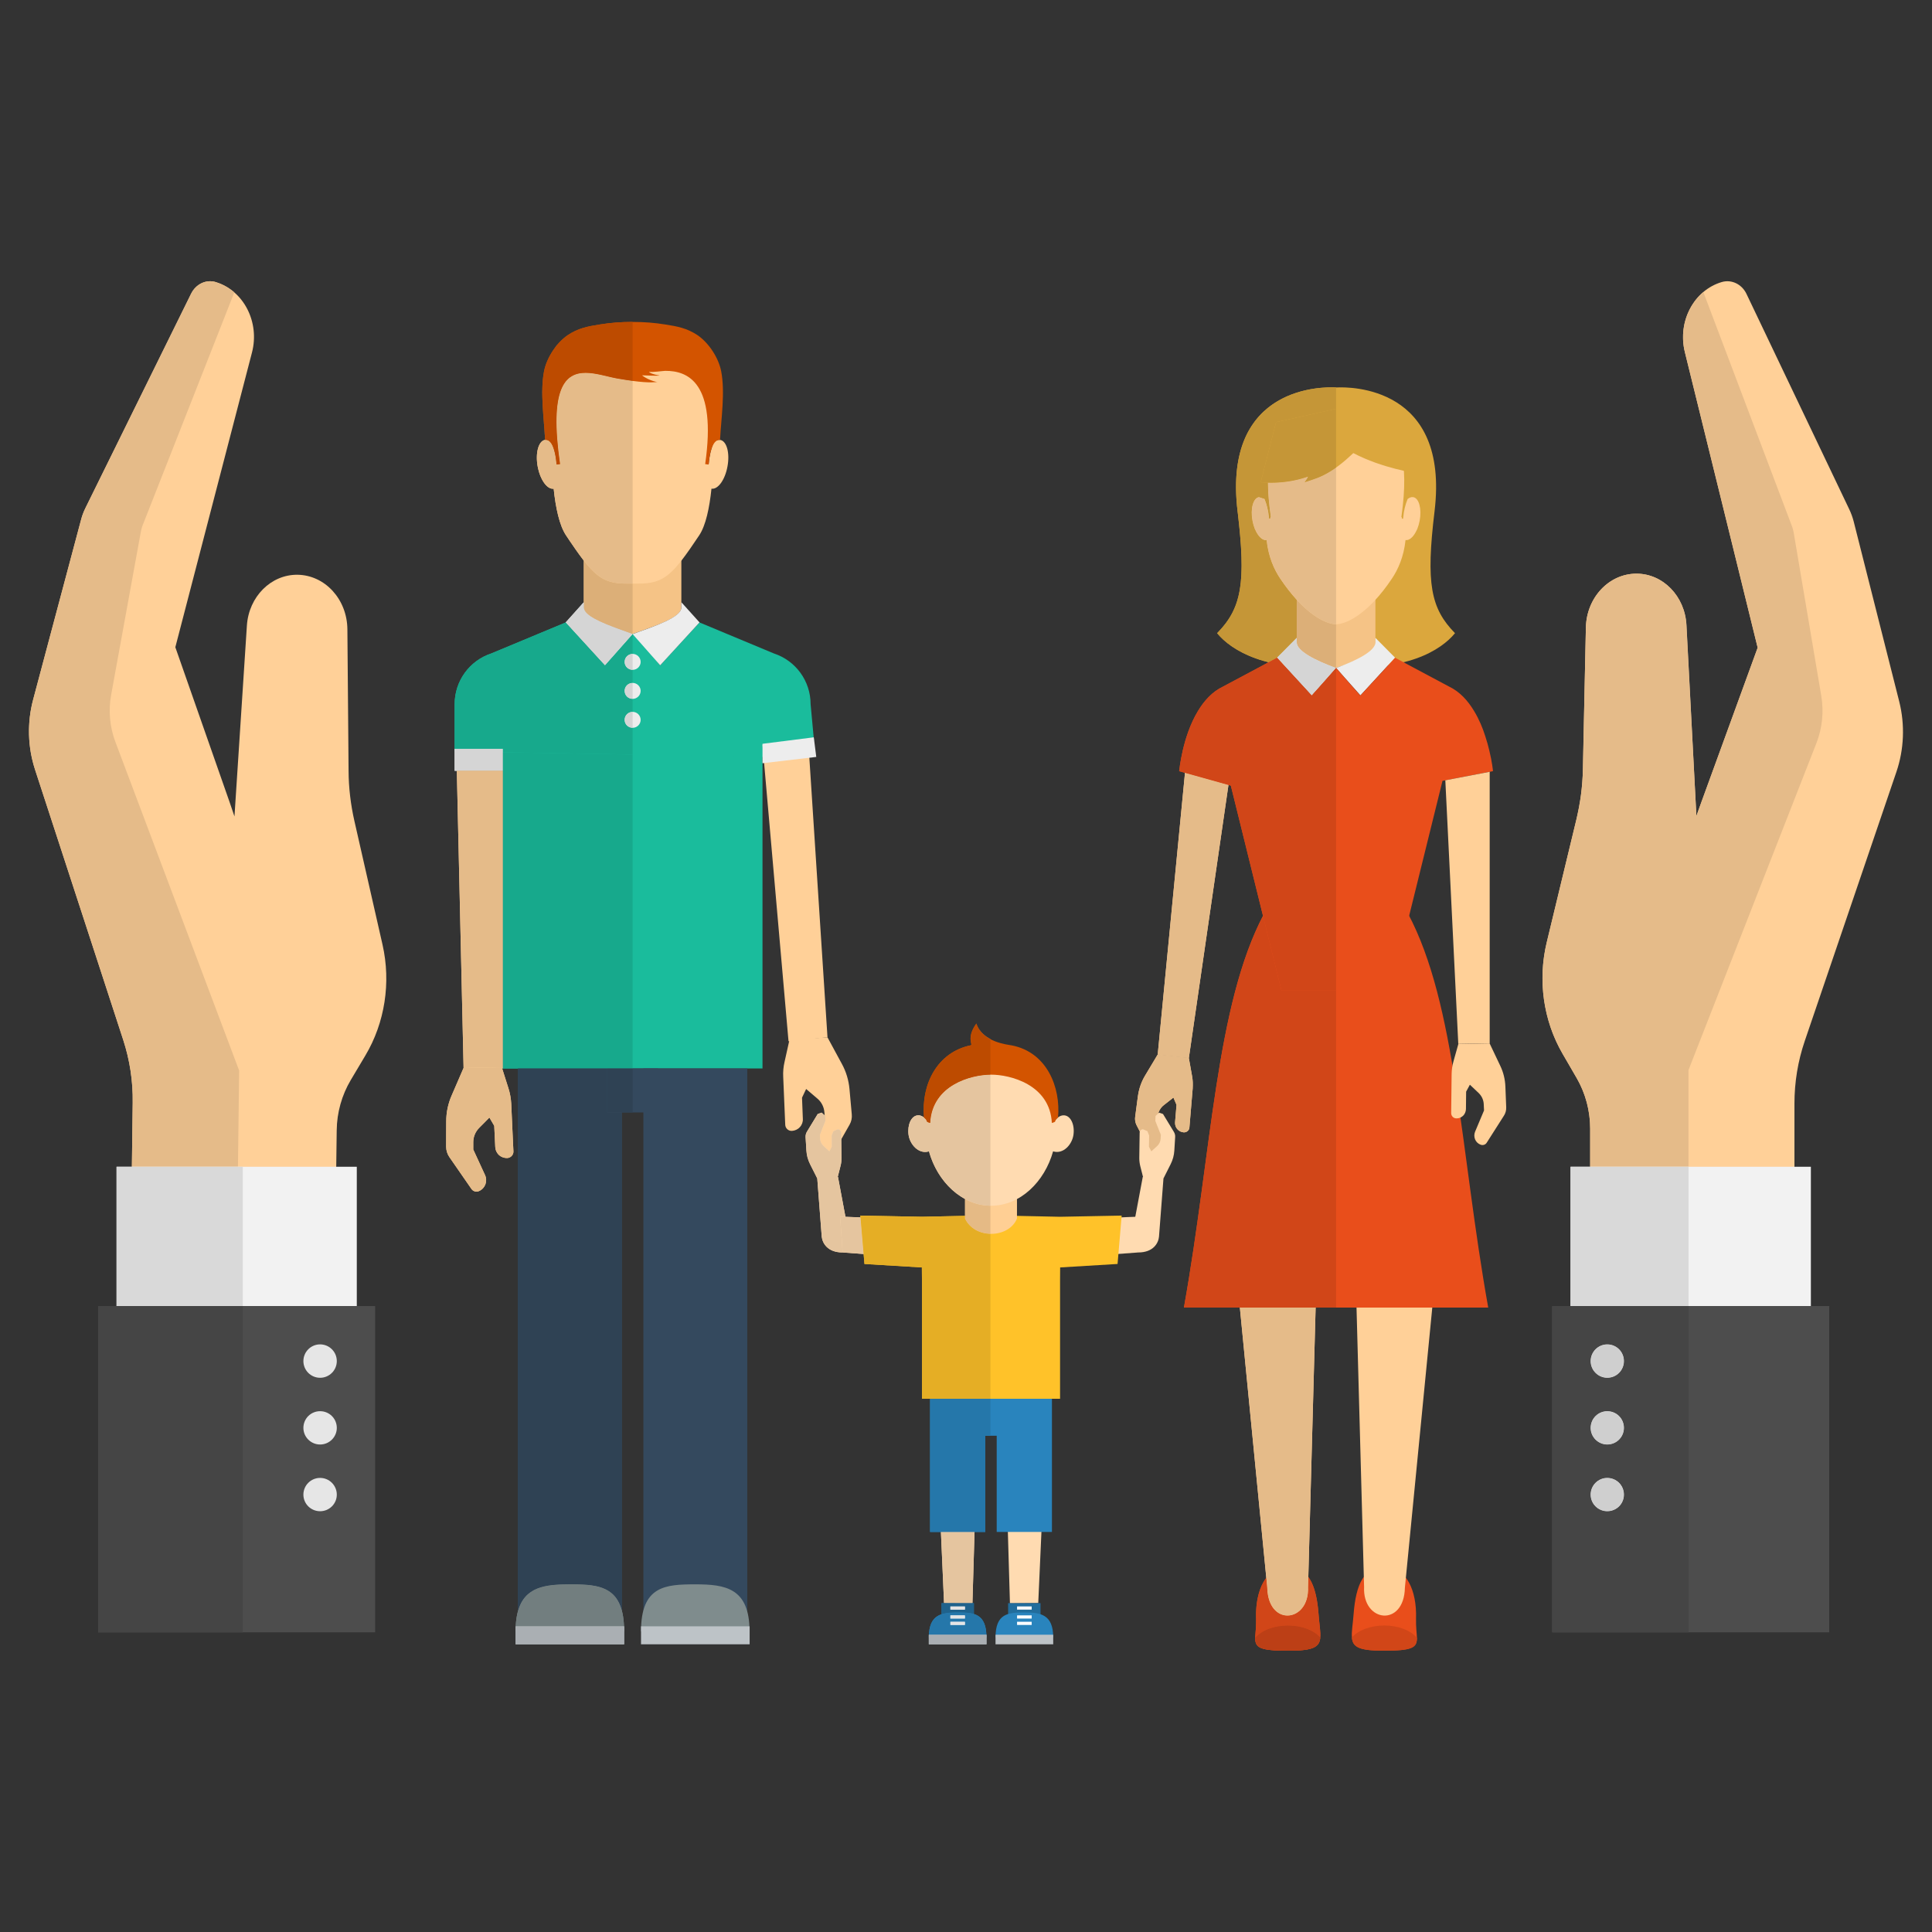 <?xml version="1.0" encoding="UTF-8"?>
<!DOCTYPE svg PUBLIC "-//W3C//DTD SVG 1.1//EN" "http://www.w3.org/Graphics/SVG/1.1/DTD/svg11.dtd">
<!-- Creator: CorelDRAW X7 -->
<svg xmlns="http://www.w3.org/2000/svg" xml:space="preserve" width="211.667mm" height="211.667mm" version="1.1" style="shape-rendering:geometricPrecision; text-rendering:geometricPrecision; image-rendering:optimizeQuality; fill-rule:evenodd; clip-rule:evenodd"
viewBox="0 0 21167 21167"
 xmlns:xlink="http://www.w3.org/1999/xlink">
 <rect x="0" y="0" width="21167" height="21167" fill="#333333" stroke="none"/>
 <defs>
  <style type="text/css">
   <![CDATA[
    .fil0 {fill:none}
    .fil12 {fill:#1ABC9C}
    .fil31 {fill:#226D9C}
    .fil32 {fill:#2984BD}
    .fil14 {fill:#34495E}
    .fil15 {fill:#7F8C8D}
    .fil16 {fill:#BDC3C7}
    .fil11 {fill:#D35400}
    .fil34 {fill:#FFC229}
    .fil33 {fill:white}
    .fil19 {fill:#17A98C;fill-rule:nonzero}
    .fil37 {fill:#1F628C;fill-rule:nonzero}
    .fil38 {fill:#2577AA;fill-rule:nonzero}
    .fil21 {fill:#2F4254;fill-rule:nonzero}
    .fil8 {fill:#454545;fill-rule:nonzero}
    .fil5 {fill:#4D4D4D;fill-rule:nonzero}
    .fil22 {fill:#727E7F;fill-rule:nonzero}
    .fil23 {fill:#AAAFB3;fill-rule:nonzero}
    .fil29 {fill:#BC3F16;fill-rule:nonzero}
    .fil18 {fill:#BD4B00;fill-rule:nonzero}
    .fil28 {fill:#C59637;fill-rule:nonzero}
    .fil9 {fill:#CFCFCF;fill-rule:nonzero}
    .fil27 {fill:#D14618;fill-rule:nonzero}
    .fil20 {fill:#D5D5D5;fill-rule:nonzero}
    .fil7 {fill:#D9D9D9;fill-rule:nonzero}
    .fil24 {fill:#DBA73D;fill-rule:nonzero}
    .fil17 {fill:#DCAF78;fill-rule:nonzero}
    .fil39 {fill:#E5AE25;fill-rule:nonzero}
    .fil40 {fill:#E5BA85;fill-rule:nonzero}
    .fil3 {fill:#E5BB89;fill-rule:nonzero}
    .fil36 {fill:#E5C59F;fill-rule:nonzero}
    .fil2 {fill:#E5E5E5;fill-rule:nonzero}
    .fil6 {fill:#E6E6E6;fill-rule:nonzero}
    .fil26 {fill:#E94E1B;fill-rule:nonzero}
    .fil13 {fill:#EDEDED;fill-rule:nonzero}
    .fil4 {fill:#F2F2F2;fill-rule:nonzero}
    .fil10 {fill:#F5C386;fill-rule:nonzero}
    .fil35 {fill:#FFCF94;fill-rule:nonzero}
    .fil1 {fill:#FFD098;fill-rule:nonzero}
    .fil30 {fill:#FFDBB1;fill-rule:nonzero}
    .fil25 {fill:white;fill-rule:nonzero}
   ]]>
  </style>
 </defs>
 <g id="border">
  <rect class="fil0" width="21167" height="21167"/>
 </g>
 <g id="Camada_x0020_1">
  <g id="_2318314277952">
   <path class="fil1" d="M4003 11564c214,-359 282,-799 188,-1214l-309 -1359c-40,-178 -62,-360 -63,-542l-13 -1555c-3,-328 -245,-593 -547,-597 -290,-3 -533,240 -554,556l-134 2059 -2 33 -56 -164 -592 -1690 840 -3230c86,-332 -91,-677 -396,-770 -106,-33 -218,20 -270,126l-1158 2347c-21,42 -37,85 -49,131l-524 1967c-68,253 -61,522 20,770l966 2961c72,221 108,453 104,687l-25 1972 2238 29 22 -1696c2,-196 56,-387 154,-552l160 -269z"/>
   <path class="fil2" d="M1445 12783l0 0 9 -703c3,-234 -32,-467 -104,-687l-404 -1240 404 1240c72,221 108,453 104,687l-9 703zm-1124 -4865c6,-86 20,-172 43,-256l185 -696 -185 696c-23,84 -37,170 -43,256zm578 -2262c11,-32 23,-62 38,-92l1157 -2348c42,-84 123,-135 208,-135 21,0 42,3 63,10 63,19 121,49 172,88 -51,-39 -109,-69 -172,-88 -21,-7 -42,-10 -63,-10 -85,0 -166,51 -207,136l-1158 2347c-15,30 -27,60 -38,92zm1640 -2476c0,0 -1,0 -1,0 0,0 1,0 1,0z"/>
   <path class="fil3" d="M2607 12783l-1162 0 9 -703c4,-234 -32,-466 -104,-687l-404 -1240 -562 -1721c-54,-165 -75,-341 -63,-514 6,-86 20,-172 43,-256l185 -696 339 -1271c3,-13 7,-26 11,-39 11,-32 23,-62 38,-92l1158 -2347c41,-85 122,-136 207,-136 21,0 42,3 63,10 63,19 121,49 172,88 0,0 0,0 1,1 0,0 1,0 1,0 9,8 19,15 28,23l-1005 2554c-8,21 -14,43 -18,64l-326 1790c-32,173 -16,352 46,517l1356 3601 -13 1054z"/>
   <polygon class="fil4" points="1277,14309 3909,14309 3909,12783 1277,12783 "/>
   <polygon class="fil5" points="1076,17884 4110,17884 4110,14309 1076,14309 "/>
   <path class="fil6" d="M3690 14912c0,101 -82,183 -183,183 -101,0 -183,-82 -183,-183 0,-101 82,-183 183,-183 101,0 183,82 183,183z"/>
   <path class="fil6" d="M3690 15644c0,100 -82,182 -183,182 -101,0 -183,-82 -183,-182 0,-102 82,-183 183,-183 101,0 183,81 183,183z"/>
   <path class="fil6" d="M3690 16375c0,101 -82,182 -183,182 -101,0 -183,-81 -183,-182 0,-101 82,-183 183,-183 101,0 183,82 183,183z"/>
   <polygon class="fil7" points="1277,14309 2660,14309 2660,12783 1277,12783 "/>
   <polygon class="fil8" points="2660,17884 1076,17884 1076,14309 2660,14309 "/>
   <path class="fil1" d="M17118 11542c-209,-362 -272,-803 -172,-1217l327 -1355c42,-177 66,-358 69,-541l33 -1554c7,-328 253,-590 554,-590 291,0 531,247 547,563l108 2061 1 33 59 -164 613 -1682 -798 -3240c-82,-334 99,-676 405,-766 107,-31 219,23 270,129l1127 2362c20,42 36,86 48,132l499 1973c64,255 53,524 -31,771l-1004 2948c-75,220 -113,452 -113,686l0 1972 -2238 0 0 -1696c0,-196 -51,-388 -147,-554l-157 -271z"/>
   <path class="fil2" d="M17422 12783l0 -416c0,-75 -8,-150 -22,-222 14,72 22,147 22,222l0 416zm-259 -1164l-45 -77c-43,-75 -80,-153 -111,-234 31,81 68,159 111,234l45 77zm3 -2206l107 -443c18,-78 33,-157 45,-236 -12,79 -27,158 -45,236l-107 443zm1419 -471l0 -1 33 -91 -33 92zm0 -12l-1 -21 -108 -2061c-16,-316 -256,-563 -547,-563 -301,0 -547,262 -554,590l-21 995 21 -995c7,-328 253,-590 554,-590 291,0 531,247 548,563l107 2060 1 22zm473 -1288l199 -546 -277 -1127 277 1127 -199 546zm-618 -3918c0,0 0,0 0,0 0,0 0,0 0,0zm0 -2c0,-1 0,-2 0,-2 0,0 0,1 0,2zm0 -3c-6,-153 40,-299 125,-415 -85,116 -131,262 -125,415zm125 -415c0,-1 1,-2 2,-3 -1,1 -2,2 -2,3zm2 -3c0,-1 1,-2 2,-3 -1,1 -2,2 -2,3zm2 -3c1,-1 1,-2 2,-2 -1,1 -1,1 -2,2zm3 -3c0,-1 0,-1 1,-2 -1,1 -1,1 -1,2zm2 -3c0,-1 1,-1 1,-2 0,1 -1,1 -1,2zm2 -3c1,-1 1,-1 1,-1 0,0 0,0 -1,1zm2 -3c1,0 1,-1 1,-1 0,0 0,1 -1,1z"/>
   <path class="fil3" d="M18499 12783l-1077 0 0 -416c0,-75 -8,-150 -22,-222 -24,-118 -66,-230 -125,-333l-112 -193 -45 -77c-43,-75 -80,-153 -111,-234 -117,-309 -140,-654 -61,-983l220 -912 107 -443c18,-78 33,-157 45,-236 14,-101 22,-203 25,-305l11 -559 21 -995c7,-328 253,-590 554,-590 291,0 531,247 547,563l108 2061 1 21 0 12 0 -1 0 1 33 -92 26 -72 414 -1136 199 -546 -277 -1127 -521 -2113c-11,-44 -17,-88 -19,-132 0,0 0,0 0,0 0,-1 0,-2 0,-2 0,-1 0,-2 0,-2 0,-1 0,-1 0,-1 -6,-153 40,-299 125,-415 0,0 0,0 0,0 0,-1 1,-2 2,-3l0 0c0,-1 1,-2 2,-3 0,0 0,0 0,0 1,-1 1,-1 2,-2 0,0 0,-1 1,-1 0,-1 0,-1 1,-2 0,0 0,0 1,-1 0,-1 1,-1 1,-2 1,-1 1,-1 1,-1 1,-1 1,-1 1,-1 0,-1 1,-1 1,-2 1,0 1,-1 1,-1 25,-31 52,-60 83,-85l971 2566c8,21 14,43 18,65l303 1793c29,174 11,353 -53,517l-1402 3583 0 1059z"/>
   <polygon class="fil4" points="17207,14309 19840,14309 19840,12783 17207,12783 "/>
   <polygon class="fil5" points="17006,17884 20041,17884 20041,14309 17006,14309 "/>
   <path class="fil6" d="M17427 14912c0,101 82,183 182,183 102,0 183,-82 183,-183 0,-101 -81,-183 -183,-183 -100,0 -182,82 -182,183z"/>
   <path class="fil6" d="M17427 15644c0,100 82,182 182,182 102,0 183,-82 183,-182 0,-102 -81,-183 -183,-183 -100,0 -182,81 -182,183z"/>
   <path class="fil6" d="M17427 16375c0,101 82,182 182,182 102,0 183,-81 183,-182 0,-101 -81,-183 -183,-183 -100,0 -182,82 -182,183z"/>
   <polygon class="fil7" points="17207,14309 18500,14309 18500,12783 17207,12783 "/>
   <path class="fil8" d="M18500 17884l-1494 0 0 -3575 1494 0 0 3575zm-891 -1692c-100,0 -182,82 -182,183 0,101 82,182 182,182 102,0 183,-81 183,-182 0,-101 -81,-183 -183,-183zm0 -731c-100,0 -182,81 -182,183 0,100 82,182 182,182 102,0 183,-82 183,-182 0,-102 -81,-183 -183,-183zm0 -732c-100,0 -182,82 -182,183 0,101 82,183 182,183 102,0 183,-82 183,-183 0,-101 -81,-183 -183,-183z"/>
   <path class="fil9" d="M17609 15095c-100,0 -182,-82 -182,-183 0,-101 82,-183 182,-183 102,0 183,82 183,183 0,101 -81,183 -183,183z"/>
   <path class="fil9" d="M17609 15826c-100,0 -182,-82 -182,-182 0,-102 82,-183 182,-183 102,0 183,81 183,183 0,100 -81,182 -183,182z"/>
   <path class="fil9" d="M17609 16557c-100,0 -182,-81 -182,-182 0,-101 82,-183 182,-183 102,0 183,82 183,183 0,101 -81,182 -183,182z"/>
   <path class="fil10" d="M6396 6099l0 556c0,108 261,193 513,284l22 8 21 -8c253,-91 513,-176 513,-284l0 -556 -1069 0z"/>
   <path class="fil1" d="M6931 6394l-37 0 -25 0c-284,0 -375,-90 -667,-528 -73,-109 -114,-302 -136,-512 -69,11 -148,-95 -175,-242 -27,-147 8,-278 78,-292l4 0c22,-4 46,5 67,23 33,78 52,162 57,246 28,0 9,-18 22,-25 -171,-1185 308,-1185 609,-1184 20,0 38,1 57,0l146 5 146 -5c18,1 37,0 56,0 301,-1 781,-1 610,1184 13,7 -6,25 21,25 6,-84 25,-168 57,-246 22,-18 46,-27 68,-23l3 0c71,14 106,145 78,292 -27,147 -105,253 -175,242 -22,210 -62,403 -135,512 -292,438 -384,528 -668,528l-24 0 -37 0z"/>
   <path class="fil11" d="M6931 3527c-128,0 -240,9 -359,28 -135,21 -238,41 -352,117 -124,85 -230,247 -259,394 -45,228 0,522 12,750l0 4c91,-11 119,185 124,269l39 -4c-182,-1263 314,-994 627,-938 267,47 369,44 413,40 15,-1 23,-2 29,-1 21,4 -88,-8 -171,-74 9,0 169,7 191,3 12,-2 -88,-11 -115,-41 50,5 149,-10 178,-11 249,-2 566,129 438,1022l38 4c6,-84 34,-280 125,-269l0 -4c12,-228 57,-522 12,-750 -29,-147 -135,-309 -259,-394 -115,-76 -217,-96 -353,-117 -118,-19 -230,-28 -358,-28z"/>
   <polygon class="fil12" points="5508,11706 8354,11706 8354,7897 5508,7897 "/>
   <path class="fil12" d="M4981 8232l0 -517c0,-253 162,-477 402,-556l814 -339 1 -1 430 470 281 -350 22 8 21 -8 281 350 431 -470 1 1 813 339c241,79 403,303 403,556l37 400 -564 178 -3373 -61z"/>
   <path class="fil13" d="M6931 6947l-303 342 -430 -470 198 -221 0 57c0,108 282,201 535,292z"/>
   <path class="fil13" d="M6931 6947l302 342 431 -470 -199 -221 0 57c0,108 -281,201 -534,292z"/>
   <polygon class="fil13" points="4981,8445 5508,8445 5508,8204 4981,8204 "/>
   <path class="fil13" d="M6931 7339c-49,0 -88,-39 -88,-87 0,-49 39,-88 88,-88 48,0 88,39 88,88 0,48 -40,87 -88,87z"/>
   <path class="fil13" d="M6931 7657c-49,0 -88,-39 -88,-88 0,-48 39,-87 88,-87 48,0 88,39 88,87 0,49 -40,88 -88,88z"/>
   <path class="fil13" d="M6931 7974c-49,0 -88,-39 -88,-87 0,-49 39,-88 88,-88 48,0 88,39 88,88 0,48 -40,87 -88,87z"/>
   <polygon class="fil14" points="5675,17659 6813,17659 6813,11706 5675,11706 "/>
   <polygon class="fil14" points="7049,17659 8187,17659 8187,11706 7049,11706 "/>
   <polygon class="fil14" points="6652,12188 7210,12188 7210,11706 6652,11706 "/>
   <path class="fil15" d="M6244 17358c-329,0 -595,39 -595,515l1189 0c0,-498 -266,-515 -594,-515z"/>
   <polygon class="fil16" points="5649,18015 6838,18015 6838,17818 5649,17818 "/>
   <path class="fil15" d="M7618 17358c328,0 594,39 594,515l-1189 0c0,-498 266,-515 595,-515z"/>
   <polygon class="fil16" points="7023,18015 8213,18015 8213,17818 7023,17818 "/>
   <polygon class="fil1" points="5508,11706 5079,11700 5005,8445 5508,8445 "/>
   <polygon class="fil1" points="8639,11408 9066,11365 8855,8115 8354,8159 "/>
   <path class="fil1" d="M5362 12244l53 91 11 232c2,34 16,65 41,88 25,22 57,34 91,32 39,-2 69,-35 67,-73l-24 -523c-3,-56 -13,-112 -30,-166l-74 -232 -418 7 -131 303c-39,89 -59,185 -59,282l-1 278c0,40 12,79 34,112l243 351c18,27 53,37 82,24 33,-14 58,-41 71,-74 12,-33 11,-70 -4,-102l-129 -280 0 -80c0,-58 23,-115 64,-156l113 -114z"/>
   <path class="fil1" d="M8832 11931l-45 95 9 233c2,33 -10,66 -33,90 -22,25 -54,39 -87,41 -39,2 -72,-29 -73,-68l-22 -522c-3,-57 2,-113 15,-168l53 -238 417 -29 157 290c47,85 75,179 84,276l25 277c4,39 -4,79 -24,114l-211 371c-16,28 -49,41 -80,31 -34,-12 -61,-36 -77,-68 -15,-32 -17,-69 -5,-102l104 -289 -7 -80c-5,-59 -33,-113 -78,-150l-122 -104z"/>
   <path class="fil2" d="M6813 17645l0 0 0 -5457 118 0 -118 0 0 5457zm118 -5939l-1429 0 1429 0zm-1855 -148l-71 -3113 -24 0 527 0 -503 0 71 3113zm1855 -4611l-22 -8 0 0c-39,-14 -80,-28 -119,-43 39,14 79,29 119,43l22 8zm-535 -290c0,0 0,0 0,0 0,0 0,0 0,0zm0 0c0,-1 0,-1 0,-2l0 0c0,1 0,1 0,2zm-154 -730c-13,-20 -26,-40 -40,-61l0 0c14,21 27,41 40,61zm-186 -572l0 0c4,0 7,-1 10,-1l0 0c-3,0 -6,1 -10,1zm-163 -234c0,-1 0,-2 0,-2 0,0 0,1 0,2zm-2 -9l0 0c-27,-147 8,-278 78,-292l4 0 -4 0c-70,14 -105,145 -78,292l0 0zm206 -23c0,-1 0,-3 0,-4 0,1 0,3 0,4zm0 0l9 -1c-2,0 -5,1 -9,1zm0 -5l0 0 0 0zm-3 -32c-5,-45 -14,-90 -27,-134 14,43 23,94 27,134zm-121 -232l-1 -4c-11,-228 -56,-522 -11,-750 28,-140 126,-296 243,-382 -117,86 -215,242 -243,382 -45,228 0,522 12,750l0 4zm599 -1265c119,-19 231,-28 359,-28l0 0c-128,0 -240,9 -359,28z"/>
   <path class="fil17" d="M6931 6947l-22 -8c-40,-14 -80,-29 -119,-43 -205,-74 -391,-152 -394,-239 0,0 0,0 0,0 0,0 0,0 0,0 0,-1 0,-1 0,-2l0 -513c159,203 263,252 473,252l25 0 37 0 0 553z"/>
   <path class="fil3" d="M6894 6394l-25 0c-210,0 -314,-49 -473,-252l0 0c-45,-58 -95,-129 -154,-215 -13,-20 -26,-40 -40,-61l0 0c-73,-109 -114,-302 -136,-512 0,0 0,0 0,0l0 0c-3,0 -6,1 -10,1 -66,0 -136,-99 -163,-234 0,-1 0,-2 0,-2 -1,-2 -1,-4 -2,-7l0 0c-27,-147 8,-278 78,-292l4 0c2,-1 5,-1 7,-1 41,0 69,44 87,99 13,44 22,89 27,134 1,12 2,22 3,32l0 0c0,0 0,1 0,1 0,1 0,3 0,4l0 0c4,0 7,-1 9,-1l30 -3c-121,-835 56,-1000 280,-1000 114,0 241,43 347,62 65,11 121,20 168,26l0 2221 -37 0z"/>
   <path class="fil18" d="M6097 5089l0 0c0,-1 0,-3 0,-4 0,0 0,-1 0,-1l0 0c-1,-10 -2,-20 -3,-32 -4,-40 -13,-91 -27,-134 -18,-55 -46,-99 -87,-99 -2,0 -5,0 -7,1l0 0 0 -4c-12,-228 -57,-522 -12,-750 28,-140 126,-296 243,-382 6,-4 11,-8 16,-12 114,-76 217,-96 352,-117l0 0c119,-19 231,-28 359,-28l0 646c-47,-6 -103,-15 -168,-26 -106,-19 -233,-62 -347,-62 -224,0 -401,165 -280,1000l-30 3 -9 1z"/>
   <polygon class="fil19" points="6931,11706 5508,11706 5508,8241 6931,8267 "/>
   <path class="fil19" d="M6931 8267l-1423 -26 0 -37 -527 0 0 -489c0,-253 162,-477 402,-556l814 -339 1 -1 430 470 303 -342 0 217c0,0 0,0 0,0 -49,0 -88,39 -88,88 0,48 39,87 88,87 0,0 0,0 0,0l0 143c0,0 0,0 0,0 -49,0 -88,39 -88,87 0,49 39,88 88,88 0,0 0,0 0,0l0 142c0,0 0,0 0,0 -49,0 -88,39 -88,88 0,48 39,87 88,87 0,0 0,0 0,0l0 293zm0 -1320c-7,-3 -14,-5 -22,-8l0 0 22 8z"/>
   <path class="fil20" d="M6628 7289l-430 -470 198 -221 0 57c0,1 0,1 0,2 0,0 0,0 0,0 0,0 0,0 0,0 3,87 189,165 394,239 39,15 80,29 119,43 8,3 15,5 22,8l0 0 -303 342z"/>
   <polygon class="fil20" points="5508,8445 4981,8445 4981,8204 5508,8204 "/>
   <path class="fil20" d="M6931 7339c-49,0 -88,-39 -88,-87 0,-49 39,-88 88,-88 0,0 0,0 0,0l0 175c0,0 0,0 0,0z"/>
   <path class="fil20" d="M6931 7657c-49,0 -88,-39 -88,-88 0,-48 39,-87 88,-87 0,0 0,0 0,0l0 175c0,0 0,0 0,0z"/>
   <path class="fil20" d="M6931 7974c-49,0 -88,-39 -88,-87 0,-49 39,-88 88,-88 0,0 0,0 0,0l0 175c0,0 0,0 0,0z"/>
   <path class="fil21" d="M5675 17653l0 -5947 1138 0 -161 0 0 482 161 0 0 5457c-74,-276 -301,-287 -569,-287 -269,0 -496,26 -569,295z"/>
   <polygon class="fil21" points="6931,12188 6652,12188 6652,11706 6931,11706 "/>
   <path class="fil22" d="M6837 17818l-1187 0c3,-63 12,-118 25,-165l0 0c73,-269 300,-295 569,-295 268,0 495,11 569,287l0 0 0 0c13,49 21,106 24,173z"/>
   <polygon class="fil23" points="6838,18015 5649,18015 5649,17818 5650,17818 6837,17818 6838,17818 "/>
   <polygon class="fil3" points="5508,11706 5502,11706 5497,11693 5079,11700 5076,11558 5005,8445 5508,8445 "/>
   <path class="fil2" d="M5217 13055c-20,-1 -40,-11 -52,-29l-243 -351c-22,-33 -34,-72 -34,-111l0 0c0,39 12,78 34,111l243 351c12,18 32,28 52,29zm335 -368c-32,0 -62,-11 -85,-32 -5,-5 -10,-10 -14,-16 4,6 9,11 14,16 23,21 53,32 85,32 0,0 1,0 1,0 0,0 -1,0 -1,0zm47 -16c17,-14 27,-35 26,-57l-7 -142 7 141c1,23 -9,44 -26,58zm-173 -104l0 0 -11 -232 -53 -91 0 0 53 91 11 232 0 0zm-538 -143l1 -139c0,-97 20,-193 59,-282l131 -303 0 0 -131 303c-39,89 -59,185 -59,282l-1 139z"/>
   <path class="fil3" d="M5220 13055c-1,0 -2,0 -3,0 -20,-1 -40,-11 -52,-29l-243 -351c-22,-33 -34,-72 -34,-111l0 -140 1 -139c0,-97 20,-193 59,-282l131 -303 418 -7 5 13 0 0 69 219c17,54 27,110 30,166l17 381 7 142c1,22 -9,43 -26,57 -11,9 -25,16 -41,16 -2,0 -3,0 -5,0 0,0 -1,0 -1,0 -32,0 -62,-11 -85,-32 -5,-5 -10,-10 -14,-16 -16,-20 -26,-45 -27,-72l0 0 -11 -232 -53 -91 0 0 -113 114c-41,41 -64,98 -64,156l0 80 129 280c15,32 16,69 4,102 -13,33 -38,60 -71,74 -9,4 -18,5 -27,5z"/>
   <polygon class="fil13" points="8354,8362 8943,8293 8916,8078 8354,8149 "/>
   <polygon class="fil1" points="13025,11592 12684,11553 13008,8204 13507,8269 "/>
   <path class="fil1" d="M12856 12025l34 80 -16 190c-2,27 6,54 24,75 18,21 43,34 70,36 32,3 60,-21 63,-52l36 -428c3,-46 1,-92 -7,-138l-35 -196 -341 -39 -139 232c-41,69 -67,145 -78,224l-30 226c-5,32 1,65 16,94l160 311c12,24 39,35 64,28 28,-8 52,-27 65,-52 14,-26 17,-56 8,-84l-75 -241 9 -65c6,-47 31,-91 69,-120l103 -81z"/>
   <path class="fil24" d="M14642 4245c148,-8 1240,-15 1075,1357 -96,791 -42,1064 224,1335 -151,186 -550,438 -1303,350 -753,88 -1152,-164 -1303,-350 266,-271 320,-544 224,-1335 -168,-1396 966,-1364 1081,-1357l2 0z"/>
   <path class="fil10" d="M14207 6571l0 515c0,100 426,229 431,232 6,-3 431,-132 431,-232l0 -515 -862 0z"/>
   <path class="fil1" d="M15485 5447l-3 0c-20,-4 -40,5 -60,20 -26,63 -42,131 -48,200l-2 16 0 1c-24,0 -7,-16 -19,-22l2 -9c87,-620 -28,-868 -191,-968l-25 -14 -3 -1c-103,-52 -222,-51 -319,-51 -18,0 -34,0 -50,0 -3,-1 -97,4 -122,4l-14 0c-25,0 -119,-5 -122,-4 -16,0 -32,0 -50,0 -97,0 -216,-1 -319,51l-3 1 -25 14c-163,100 -278,348 -190,968l1 9c-12,6 5,22 -19,22l0 -1 -2 -16c-6,-69 -22,-137 -48,-200l-60 -20 -3 0c-62,12 -93,128 -69,257l2 9 9 38 12 35 2 7 7 14c28,63 67,104 105,110l17 0 1 0 0 0c19,185 84,326 149,422 253,379 491,498 612,501 121,-3 359,-122 612,-501 65,-96 130,-237 149,-422l1 0 0 0 17 0c38,-6 76,-47 104,-108l8 -16 2 -7 12 -35 9 -38 2 -9c24,-129 -7,-245 -69,-257z"/>
   <path class="fil13" d="M14638 7318c-223,-80 -431,-185 -431,-280l0 -50 -215 217 380 414 266 -301z"/>
   <polygon class="fil25" points="15284,7206 15284,7206 14905,7619 "/>
   <path class="fil25" d="M14638 7318l0 0 -266 301 0 0c0,0 229,-255 266,-301z"/>
   <polygon class="fil25" points="13992,7206 13992,7205 13991,7207 13991,7207 13991,7207 "/>
   <polygon class="fil25" points="15286,7207 15285,7207 15284,7205 15284,7206 15285,7207 "/>
   <path class="fil25" d="M14905 7619l-267 -301c38,46 267,301 267,301z"/>
   <polygon class="fil25" points="14372,7619 13992,7206 "/>
   <path class="fil13" d="M15284 7205l-215 -217 0 50c0,92 -197,194 -412,273l-19 7 267 301 379 -413 0 -1z"/>
   <path class="fil24" d="M15504 5181l-9 -19 -169 -532 -616 -174 -50 18 -680 151 -162 637 -10 21c0,0 254,35 524,-62 -11,29 -39,62 -39,62 0,0 129,-36 210,-78 123,-63 221,-144 324,-241 320,168 677,217 677,217z"/>
   <path class="fil26" d="M14464 17941c-8,105 -79,144 -347,144 -320,0 -365,-34 -365,-141 2,-52 12,-120 10,-211 -10,-309 106,-559 337,-566 233,-7 322,191 347,517 8,110 25,196 18,257z"/>
   <path class="fil26" d="M14812 17941c8,105 79,144 347,144 320,0 365,-34 365,-141 -2,-52 -12,-120 -10,-211 10,-309 -106,-559 -337,-566 -233,-7 -322,191 -347,517 -8,110 -25,196 -18,257z"/>
   <path class="fil1" d="M13884 17395c9,434 465,382 447,-8l86 -3171 -842 19 309 3160z"/>
   <path class="fil1" d="M15392 17395c-9,434 -465,382 -447,-8l-86 -3171 842 19 -309 3160z"/>
   <path class="fil26" d="M15425 10007l-1574 0c-533,1000 -573,2603 -880,4319l3334 0c-307,-1716 -347,-3319 -880,-4319z"/>
   <path class="fil27" d="M14465 17941c-8,105 -79,144 -348,144 -319,0 -365,-34 -365,-141 69,-81 203,-135 358,-135 154,0 289,54 355,132z"/>
   <path class="fil27" d="M14811 17941c8,105 79,144 348,144 319,0 365,-34 365,-141 -69,-81 -203,-135 -358,-135 -154,0 -289,54 -355,132z"/>
   <path class="fil26" d="M16317 8223c-11,-48 -26,-101 -44,-156 -28,-90 -68,-186 -121,-274 -68,-114 -157,-215 -278,-272l-588 -314 -2 0 -380 413c0,0 -228,-257 -265,-303 -37,46 -268,303 -268,303l-379 -413 -2 0 -588 314c-121,57 -211,158 -279,272 -169,281 -202,645 -204,656l566 158 555 2246 1196 0 568 -2298 553 -106c0,-7 -9,-99 -40,-226z"/>
   <polygon class="fil1" points="16321,11430 15977,11437 15835,8549 16321,8456 "/>
   <path class="fil1" d="M16104 11884l-41 76 -2 191c-1,28 -12,54 -31,73 -20,19 -46,30 -74,29 -32,0 -57,-26 -57,-58l5 -429c1,-46 7,-92 20,-137l54 -192 342 -6 116 244c35,72 54,150 57,230l9 228c1,33 -8,65 -26,92l-188 295c-14,22 -42,31 -67,21 -27,-10 -49,-31 -60,-58 -11,-27 -11,-57 0,-84l98 -233 -3 -65c-1,-48 -22,-94 -57,-127l-95 -90z"/>
   <path class="fil2" d="M14117 18085l0 0c-7,0 -14,0 -21,0 7,0 14,0 21,0 0,0 0,0 0,0 0,0 0,0 0,0 2,0 5,0 7,0 -2,0 -5,0 -7,0zm-364 -164c3,-43 9,-95 9,-159 0,64 -6,116 -9,159zm9 -192c0,0 0,0 0,-1 0,1 0,1 0,1zm-1 -5c0,0 0,0 0,0 0,0 0,0 0,0zm688 -4c0,-1 0,-1 0,-1 0,0 0,0 0,1zm0 -1c-1,-11 -2,-23 -3,-35 0,-4 -1,-8 -1,-11 0,3 1,7 1,11 1,12 2,24 3,35zm-4 -46c0,-1 0,-2 0,-3 0,1 0,2 0,3zm-111 -397l0 0 80 -2950 224 0 -224 0 -80 2950z"/>
   <path class="fil27" d="M14117 18085c-7,0 -14,0 -21,0 -300,-1 -344,-36 -344,-141 0,0 0,0 0,0 0,-8 0,-15 1,-23 3,-43 9,-95 9,-159 0,-10 0,-19 0,-29 0,-2 0,-3 0,-4 0,0 0,0 0,-1 -1,-1 -1,-2 -1,-4 0,0 0,0 0,0 -4,-178 35,-334 113,-436l10 107c5,209 113,305 221,305 118,0 235,-111 226,-313l3 -111 0 0 0 3c63,87 97,220 111,391 0,1 0,2 0,3l0 0c0,3 1,7 1,11 1,12 2,24 3,35l0 0c0,0 0,0 0,1 8,92 21,166 15,220 -67,-78 -200,-131 -354,-131 -155,0 -289,54 -358,135 0,107 46,141 365,141 0,0 0,0 0,0z"/>
   <path class="fil3" d="M14105 17700c-108,0 -216,-96 -221,-305l-10 -107 0 0 -290 -2962 830 0 -80 2950 -3 111c9,202 -108,313 -226,313z"/>
   <path class="fil2" d="M12677 12668l0 0c28,-8 52,-27 65,-52 14,-26 17,-56 8,-84 9,28 6,58 -8,84 -13,25 -37,44 -65,52l0 0zm-64 -27c0,0 0,0 0,-1l-160 -311c0,-1 -1,-2 -2,-3 1,1 2,2 2,3l160 311c0,1 0,1 0,1zm360 -235c-2,0 -3,0 -5,0 0,0 -1,0 -1,0 0,0 1,0 1,0 2,0 3,0 5,0l0 0zm-99 -102c0,-3 0,-6 0,-9 0,3 0,6 0,9zm0 -9l16 -190 -16 190zm-189 -77c4,-24 13,-47 26,-67 -13,20 -22,43 -26,67zm-198 -302c14,-45 33,-90 58,-131 -25,41 -44,86 -58,131zm581 -33c1,-32 -2,-64 -8,-95 6,31 9,63 8,95zm-43 -291l0 0 -341 -39 341 39 434 -2992 26 7 352 1426 0 0 -352 -1426 -26 -7 -434 2992zm-341 -39l299 -3086 0 0 -299 3086z"/>
   <polygon class="fil3" points="13025,11592 12684,11553 12983,8467 13459,8600 "/>
   <path class="fil3" d="M12662 12670c-20,0 -39,-10 -49,-29 0,0 0,0 0,-1l-160 -311c0,-1 -1,-2 -2,-3 -13,-28 -18,-60 -14,-91l30 -226c4,-32 11,-63 20,-93 14,-45 33,-90 58,-131l0 0 139 -232 341 39 35 196 0 0c6,31 9,63 8,95 0,14 0,29 -1,43l-36 428c-3,30 -28,52 -58,52 -2,0 -3,0 -5,0 0,0 -1,0 -1,0 -27,-2 -52,-15 -69,-36l0 0c0,0 -1,0 -1,-1 -15,-18 -23,-41 -23,-65 0,-3 0,-6 0,-9l0 0 16 -190 0 0 -34 -80 -103 81 0 0c-17,12 -31,28 -42,45 -13,20 -22,43 -26,67 0,3 -1,5 -1,8l-9 65 75 241 0 0c9,28 6,58 -8,84 -13,25 -37,44 -65,52l0 0c-5,1 -10,2 -15,2z"/>
   <path class="fil2" d="M14371 7620l-306 -333c1,0 2,0 2,0l305 332 -305 -332 0 0 305 332 266 -301c0,0 0,0 -1,0 1,0 1,0 1,0l0 0 -266 301 0 0c0,0 30,-33 69,-77 -40,44 -70,78 -70,78zm-1033 -680c0,0 -1,0 -1,0 0,0 1,0 1,0zm-1 -1c-1,-1 -1,-1 -2,-2l0 0c1,1 1,1 2,2zm-2 -2c186,-189 268,-380 268,-748 0,368 -82,559 -268,748zm233 -1258c-2,-25 -5,-51 -9,-77 -153,-1272 775,-1358 1027,-1358 2,0 4,0 6,0 -2,0 -3,0 -5,0 -253,0 -1181,86 -1028,1358 4,26 7,52 9,77z"/>
   <path class="fil28" d="M14067 7287l0 0 -75 -81 75 81c0,0 -1,0 -2,0l-73 -80 -2 0 -89 48c-290,-71 -472,-204 -563,-315 0,0 -1,0 -1,0 0,0 0,-1 0,-1 -1,-1 -1,-1 -2,-2l0 0c186,-189 268,-380 268,-748 0,-141 -12,-307 -35,-510 -2,-25 -5,-51 -9,-77 -153,-1272 775,-1358 1028,-1358 2,0 3,0 5,0 21,0 36,0 46,1l0 234 -658 146 -162 637 -10 21c0,0 31,4 84,5 0,105 10,225 30,365l1 9c-12,6 5,22 -19,22l0 -1 -2 -16c-6,-69 -22,-137 -48,-200l-60 -20 -3 0c-62,12 -93,128 -69,257l2 9 9 38 12 35 2 7 7 14c28,63 67,104 105,110l17 0 1 0 0 0c19,185 84,326 149,422 62,93 123,169 181,233l0 416 -215 217 75 82zm-75 -82l-1 2 0 0 0 0 1 -1 0 -1z"/>
   <path class="fil17" d="M14638 7318c0,0 0,0 -1,0 -222,-80 -430,-185 -430,-280l0 -466c181,197 340,266 431,268l0 478z"/>
   <path class="fil3" d="M14638 6840c-91,-2 -250,-71 -431,-268 -58,-64 -119,-140 -181,-233 -65,-96 -130,-237 -149,-422l0 0 -1 0 -17 0c-38,-6 -77,-47 -105,-110l-7 -14 -2 -7 -12 -35 -9 -38 -2 -9c-24,-129 7,-245 69,-257l3 0 60 20c26,63 42,131 48,200l2 16 0 1c24,0 7,-16 19,-22l-1 -9c-20,-140 -30,-260 -30,-365 10,1 21,1 33,1 99,0 250,-12 407,-68 -11,29 -39,62 -39,62 0,0 129,-36 210,-78 48,-24 93,-52 135,-82l0 1717z"/>
   <path class="fil2" d="M14602 7360c17,-19 29,-34 36,-42l0 0c-7,9 -20,23 -36,42z"/>
   <path class="fil20" d="M14372 7619l-305 -332 -75 -82 215 -217 0 50c0,95 208,200 430,280 1,0 1,0 1,0l-266 301z"/>
   <path class="fil2" d="M14372 7619l0 0 266 -301 0 0c-7,8 -19,23 -36,42 -42,49 -110,124 -161,182 -39,44 -69,77 -69,77z"/>
   <polygon class="fil2" points="13991,7207 13991,7207 13992,7205 13992,7206 13991,7207 "/>
   <polygon class="fil2" points="14372,7619 14067,7287 13992,7206 14067,7287 "/>
   <path class="fil28" d="M13925 5289c-12,0 -23,0 -33,-1 -53,-1 -84,-5 -84,-5l10 -21 162 -637 658 -146 0 644c-42,30 -87,58 -135,82 -81,42 -210,78 -210,78 0,0 28,-33 39,-62 -157,56 -308,68 -407,68z"/>
   <path class="fil27" d="M14638 14326l-1667 0c304,-1700 347,-3290 867,-4291l-1 -2 0 0 203 820 598 0 0 3473z"/>
   <path class="fil29" d="M14117 18085c0,0 0,0 0,0 -319,0 -365,-34 -365,-141 69,-81 203,-135 358,-135 154,0 287,53 354,131 0,0 0,0 0,0l1 1 0 0c-8,105 -78,144 -341,144 -2,0 -5,0 -7,0z"/>
   <path class="fil27" d="M14638 10853l-598 0 -203 -820 -352 -1426 -26 -7 -476 -133 0 0 -64 -18c2,-11 35,-375 204,-656 68,-114 158,-215 279,-272l499 -266 0 0 89 -48 2 0 73 80 306 333c0,0 30,-34 70,-78 51,-58 119,-133 161,-182 16,-19 29,-33 36,-42l0 3535z"/>
   <polygon class="fil30" points="11065,17566 11375,17563 11430,16338 11029,16338 "/>
   <polygon class="fil30" points="10654,17565 10343,17563 10289,16338 10690,16338 "/>
   <polygon class="fil31" points="11045,17749 11400,17749 11400,17564 11045,17564 "/>
   <polygon class="fil31" points="10315,17749 10670,17749 10670,17564 10315,17564 "/>
   <polygon class="fil32" points="11006,15107 10190,15107 10190,16784 10795,16784 10795,15730 10920,15730 10920,16784 11525,16784 11525,15107 "/>
   <path class="fil32" d="M10492 17666c-175,0 -316,20 -316,273l632 0c0,-264 -141,-273 -316,-273z"/>
   <polygon class="fil16" points="10176,18015 10808,18015 10808,17910 10176,17910 "/>
   <path class="fil32" d="M11223 17666c175,0 316,20 316,273l-632 0c0,-264 141,-273 316,-273z"/>
   <polygon class="fil16" points="10907,18015 11539,18015 11539,17910 10907,17910 "/>
   <polygon class="fil33" points="10412,17635 10572,17635 10572,17600 10412,17600 "/>
   <polygon class="fil33" points="10412,17733 10572,17733 10572,17698 10412,17698 "/>
   <polygon class="fil33" points="10412,17803 10572,17803 10572,17768 10412,17768 "/>
   <polygon class="fil33" points="11143,17635 11303,17635 11303,17600 11143,17600 "/>
   <polygon class="fil33" points="11143,17733 11303,17733 11303,17698 11143,17698 "/>
   <polygon class="fil33" points="11143,17803 11303,17803 11303,17768 11143,17768 "/>
   <path class="fil30" d="M9297 13514l-116 -619 -3 0 30 -118c8,-29 11,-59 11,-89l-3 -278c-1,-21 -17,-38 -38,-37l-47 20 -19 47 1 124 -26 50 -63 -57c-23,-21 -37,-50 -39,-81l-2 -43 60 -152 -1 -54 -40 -37 -43 15 -118 194c-11,18 -16,38 -15,60l9 147c3,52 17,102 40,148l79 157 0 0 49 638c7,67 60,173 229,173l68 -207 -3 -1z"/>
   <polygon class="fil30" points="9814,13352 9204,13329 9232,13722 9843,13767 "/>
   <path class="fil30" d="M12404 13514l116 -619 3 0 -30 -118c-7,-29 -11,-59 -11,-89l4 -278c0,-21 17,-38 38,-37l47 20 19 47 -2 124 26 50 63 -57c23,-21 37,-50 39,-81l2 -43 -60 -152 2 -54 39 -37 43 15 118 194c11,18 17,38 15,60l-9 147c-3,52 -17,102 -40,148l-79 157 0 0 -49 638c-6,67 -59,173 -228,173l-68 -207 2 -1z"/>
   <polygon class="fil30" points="11887,13352 12497,13329 12470,13722 11859,13767 "/>
   <polygon class="fil34" points="10858,13351 10573,13321 10101,13331 9426,13318 9471,13848 10100,13886 10101,14027 10101,15325 11614,15325 11614,14027 11615,13886 12244,13848 12289,13318 11614,13331 11142,13321 "/>
   <path class="fil35" d="M10573 13351l0 -410 569 0 0 410c-89,216 -460,230 -569,0z"/>
   <path class="fil30" d="M10858 11596c-367,0 -665,278 -709,672 -27,-34 -62,-52 -97,-48 -68,7 -112,102 -98,212 15,109 112,215 221,183l3 -2c92,335 360,597 680,597 319,0 587,-262 680,-597l2 2c109,32 206,-74 221,-183 15,-110 -30,-205 -98,-212 -35,-4 -70,14 -97,48 -44,-394 -342,-672 -708,-672z"/>
   <path class="fil11" d="M10858 11774c-205,-1 -646,106 -667,529 -63,-16 -16,-19 -68,-60 -31,-367 146,-715 513,-791 28,-6 -54,-78 61,-238 65,205 345,231 387,239 387,75 538,460 508,790 -52,41 -5,44 -68,60 -21,-423 -462,-530 -666,-529z"/>
   <path class="fil2" d="M10497 17564l-2 0 -152 -1 -34 -779 -119 0 119 0 34 779 154 1zm-396 -3537l-1 -141 -629 -38 -9 -109 0 0 9 109 629 38 1 141zm-673 -689l-165 -6 -82 -437 82 437 165 6 -2 -20 0 0 2 20zm-474 -427l0 0 -79 -157c-23,-46 -37,-96 -40,-148l-9 -147c0,-2 0,-4 0,-6 0,2 0,4 0,6l9 147c3,52 17,102 40,148l79 157 0 0z"/>
   <polygon class="fil3" points="9087,12614 9024,12557 9087,12614 9113,12564 "/>
   <polygon class="fil36" points="10654,17564 10497,17564 10343,17563 10309,16784 10677,16784 10677,16784 "/>
   <path class="fil37" d="M10315 17686l0 -122 355 0 0 119c-51,-16 -112,-17 -178,-17 -66,0 -127,3 -177,20zm97 -86l0 35 160 0 0 -35 -160 0z"/>
   <polygon class="fil38" points="10795,16784 10190,16784 10190,15325 10851,15325 10851,15730 10795,15730 "/>
   <path class="fil38" d="M10806 17910l-628 0c7,-135 59,-197 137,-224l0 0c50,-17 111,-20 177,-20 66,0 127,1 178,17l0 0c78,24 129,86 136,227zm-394 -142l0 35 160 0 0 -35 -160 0zm0 -70l0 35 160 0 0 -35 -160 0z"/>
   <polygon class="fil23" points="10808,18015 10176,18015 10176,17910 10178,17910 10806,17910 10808,17910 "/>
   <polygon class="fil2" points="10412,17635 10572,17635 10572,17600 10412,17600 "/>
   <polygon class="fil2" points="10412,17733 10572,17733 10572,17698 10412,17698 "/>
   <polygon class="fil2" points="10412,17803 10572,17803 10572,17768 10412,17768 "/>
   <path class="fil36" d="M9232 13722c-169,0 -222,-106 -229,-173l-49 -638 0 0 -79 -157c-23,-46 -37,-96 -40,-148l-9 -147c0,-2 0,-4 0,-6 0,-19 5,-38 15,-54l118 -194 43 -15 40 37 1 54 -60 152 2 43c2,31 16,60 39,81l0 0 63 57 26 -50 -1 -124 19 -47 47 -20c0,0 0,0 0,0 21,0 37,16 38,37l3 278c0,26 -2,52 -8,78 -1,3 -2,7 -3,11l-30 118 3 0 82 437 -59 -3 28 393z"/>
   <polygon class="fil36" points="9462,13739 9462,13739 9232,13722 9232,13722 9204,13329 9263,13332 9428,13338 "/>
   <path class="fil39" d="M10851 15325l-750 0 0 -1298 -1 -141 -629 -38 -9 -109 -34 -401 -2 -20 675 13 472 -10 0 30c52,110 165,164 278,167l0 1807z"/>
   <path class="fil2" d="M10186 12643c0,-1 0,-1 0,-2 0,1 0,1 0,2zm-1 -2c-2,-9 -5,-19 -7,-28l-3 2c-13,4 -26,6 -39,6 -92,0 -169,-94 -182,-189 -14,-110 30,-205 98,-212 2,-1 4,-1 6,-1 -2,0 -4,0 -6,1 -68,7 -112,102 -98,212 13,95 90,189 182,189 13,0 26,-2 39,-6l3 -2c2,9 5,19 7,28zm-62 -399l0 0c-31,-366 147,-714 513,-790 -366,76 -544,424 -513,790z"/>
   <path class="fil40" d="M10851 13518c-113,-3 -226,-57 -278,-167l0 -214c85,46 179,72 278,73l0 308z"/>
   <path class="fil36" d="M10851 13210c-99,-1 -193,-27 -278,-73l0 -3c-179,-96 -320,-276 -387,-491 0,-1 0,-1 0,-2 0,0 0,0 -1,0 -2,-9 -5,-19 -7,-28l-3 2c-13,4 -26,6 -39,6 -92,0 -169,-94 -182,-189 -14,-110 30,-205 98,-212 2,-1 4,-1 6,-1 1,0 2,0 3,0 27,0 52,14 75,37l-13 -13c0,0 0,0 0,-1l0 0c0,1 0,1 0,1 52,41 5,44 68,60 21,-418 452,-528 660,-529l0 1436zm-709 -948l0 0z"/>
   <path class="fil2" d="M10636 11452c21,-5 -21,-47 8,-137 -29,90 13,132 -8,137zm215 -67c-61,-32 -117,-79 -146,-150 29,70 85,117 146,149l0 1z"/>
   <path class="fil18" d="M10191 12303c-63,-16 -16,-19 -68,-60 0,0 0,0 0,-1 -31,-366 147,-714 513,-790l0 0c21,-5 -21,-47 8,-137 9,-29 25,-62 53,-101 2,7 5,14 8,21 29,71 85,118 146,150l0 389c-208,1 -639,111 -660,529z"/>
  </g>
 </g>
</svg>
